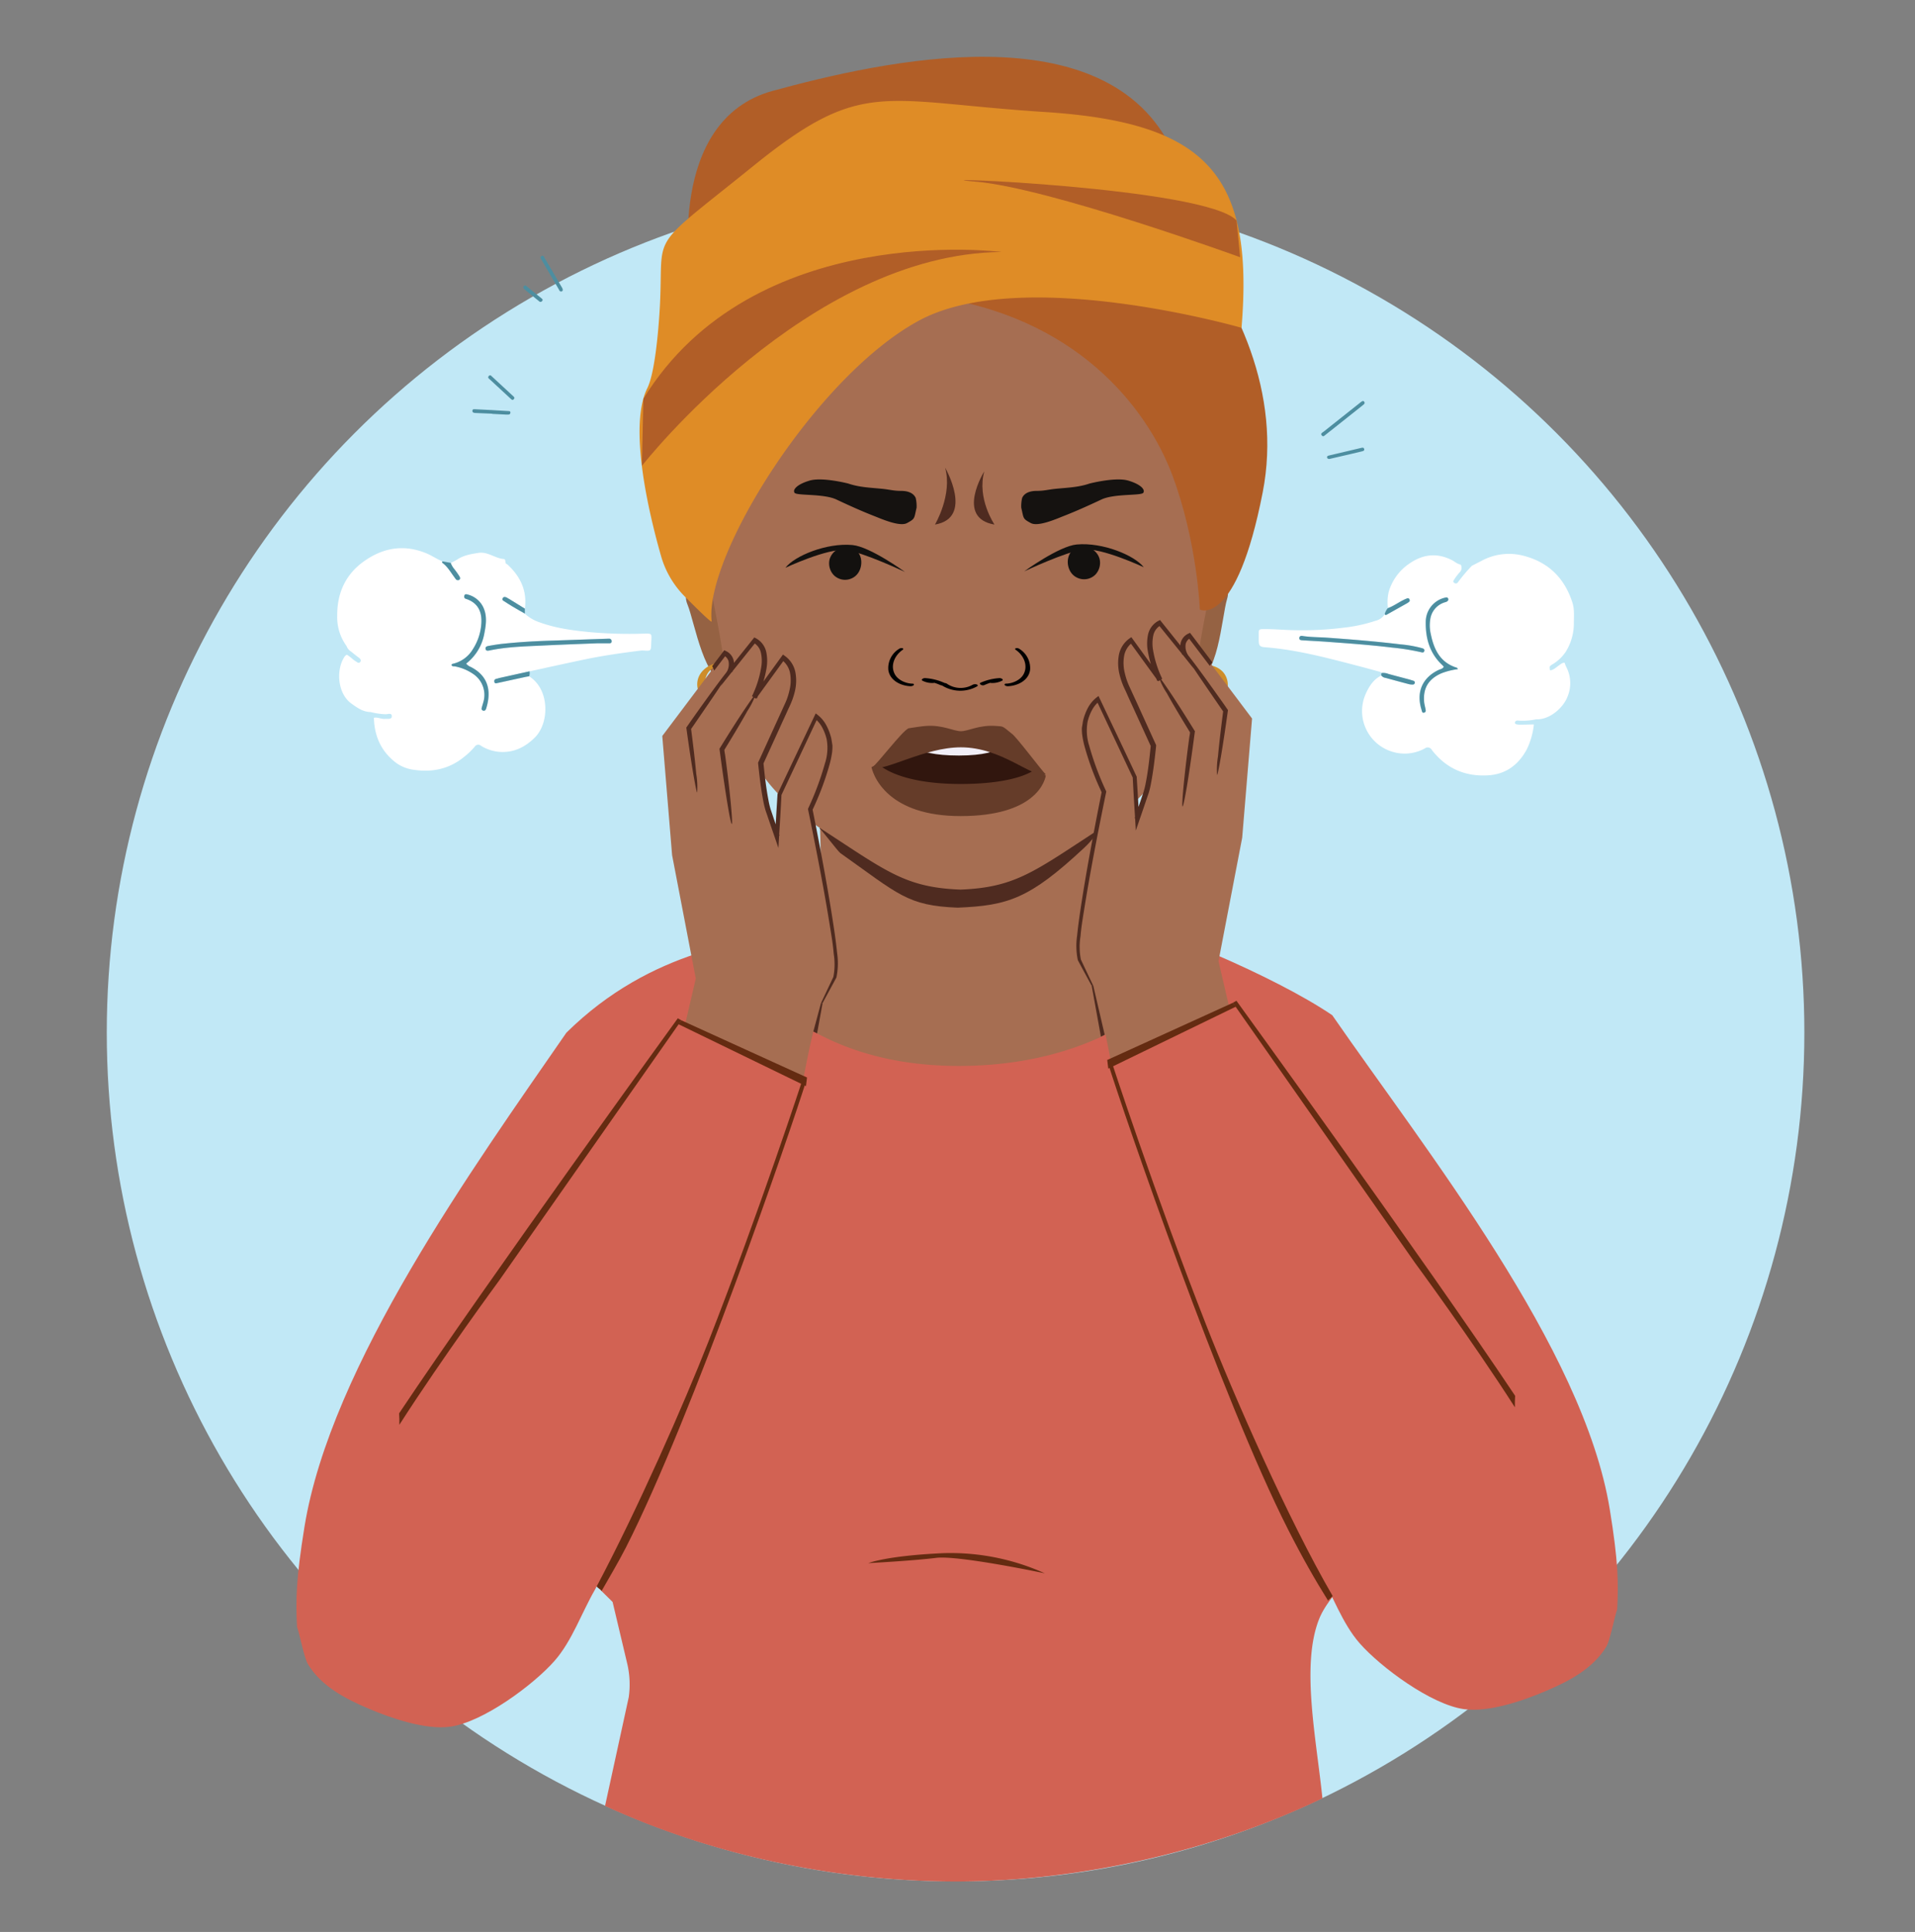 <svg id="Layer_1" data-name="Layer 1" xmlns="http://www.w3.org/2000/svg" viewBox="0 0 727.65 734.04"><rect x="0" y="0" width="727.65" height="734.04" fill="#808080" stroke="none"/><defs><style>.cls-1{fill:#c1e8f6;}.cls-2{fill:#d26253;}.cls-3{fill:#a66e52;}.cls-4{fill:#4f2b20;}.cls-5{fill:#956243;}.cls-6{fill:#ce8d2a;}.cls-7{fill:#010101;}.cls-8{fill:#13110f;}.cls-9{fill:#b15e27;}.cls-10{fill:#df8c26;}.cls-11{fill:#642b11;}.cls-12{fill:#fff;}.cls-13{fill:#4d8ea0;}.cls-14{fill:#151210;}.cls-15{fill:#653c29;}.cls-16{fill:#31160e;}.cls-17{fill:#f1eef7;}</style></defs><circle class="cls-1" cx="363.09" cy="392.33" r="322.52"/><path class="cls-2" d="M442.27,352.47,426,349.14l-1.25-.73a10.51,10.51,0,0,0,0,2.93l.21,1.55a54.84,54.84,0,0,1-43,27.73,132.77,132.77,0,0,1-18.77.19c-20.5-1.26-35.95-11.17-47.86-27.91l-.38-6.73-38.44,11.05-33.65,24.42L204.45,542.2c1.66,30.14-2.09,21.34,10.46,48.8l17.86,17.65L238.31,632a34.57,34.57,0,0,1,.59,12.86l-9,41.29c39.65,18.26,86.7,28.71,133.21,28.71,48.41,0,98.51-11.9,139.38-31.59-2.4-23.18-8.13-50.39-1.35-67.9,4.66-12,19.92-20.49,27.3-45C534.89,548.88,492.63,381,492.63,381Z"/><path class="cls-2" d="M304.27,353.06c-19.94,4.65-56.41,7.11-89.06,39.31C180,443.32,125.64,518.78,115.69,580.12c-3.21,19.8-3.35,27.74-2.82,38,1,2.67,2.67,11.78,4.16,14.21,5.09,8.36,14.16,13.1,23.08,16.88,8.65,3.67,21.54,8.1,30.9,6.84,12.52-1.69,31.78-16,39.69-25,6.68-7.59,10.33-18.39,15.41-27.13,4.43-7.6,1-15.88,6.85-22.4,1.58-13.3,3.55-5.76,9.38-8.22,9.45-17.48,31.66-59,40.43-78.86C294,468.85,304.27,353.06,304.27,353.06Z"/><path class="cls-3" d="M416.81,350c-1.08-3.42-.13-49.24-.13-49.24l-51.58,8.29-53.93-8.29s1.41,36.92.33,40.34-37.16,14.82-37.16,14.82S294.22,405,364.25,405s94.83-45.52,94.83-45.52S417.89,353.43,416.81,350Z"/><path class="cls-4" d="M311.3,314.59c.86.64,7.1,8.89,8,9.53,22.15,15.69,25.45,20,44.57,20.74,19.13-.78,27.34-3.4,47.92-22.58,6.92-6.46,5.4-8.62,6.92-9.82C384.33,312.37,345.72,314.35,311.3,314.59Z"/><path class="cls-5" d="M276.49,206.77s-10.34-15.88-16.21-15.24C256.72,191.91,265,200,266,209c1.36,12.16-7.64,13.73-4.8,20.61s6.5,30.9,15.95,29.88c3.75-.41,7.58-8.71,7.58-8.71S279.57,217.61,276.49,206.77Z"/><path class="cls-6" d="M273.38,251.77c-4,.45-8,3.24-8.42,7.55a7.46,7.46,0,0,0,1.48,5.18,6.53,6.53,0,0,0,3.36,2.35,10.28,10.28,0,0,0,9.08-1.39c.5-.34.29-.8-.23-.89a2.91,2.91,0,0,0-2,.55,5.12,5.12,0,0,1-4.82.31c-.3-.12-.59-.24-.87-.38l-.32-.17-.1-.06c-.19-.11.13.1,0,0a6.13,6.13,0,0,1-1.22-1.22,6.81,6.81,0,0,1-.08-8.26,6,6,0,0,1,1.64-1.48,4.7,4.7,0,0,1,1-.45l.56-.14h.08l.49-.07c.47-.05,1.54-.34,1.65-.91s-.88-.54-1.21-.51Z"/><path class="cls-5" d="M448.74,206.28s8.69-16.83,14.59-16.79c3.59,0-3.81,8.84-3.91,18-.13,12.24,9,12.89,6.86,20s-3.35,31.39-12.86,31.33c-3.77,0-8.42-7.9-8.42-7.9S446.78,217.38,448.74,206.28Z"/><path class="cls-3" d="M461.5,216.23a.08.08,0,0,0,0,.06c-2.1,10.63-4.69,21.83-6.47,34.67-4.72,33.89-14.81,49.46-37.83,64.42C393.06,331.07,385.83,337.18,365,338c-20.83-.77-28.06-6.88-52.18-22.57-23-15-33.1-30.53-37.81-64.42-1.05-7.55-2.38-14.53-3.72-21.16-1-4.92-2-9.66-2.91-14.29,0-.08,0-.14,0-.2a.15.15,0,0,1,0-.06c-3.32-17-5.33-32.69-.78-51.64,4.7-19.61,20.91-43.94,45.57-59.3h.05a97.4,97.4,0,0,1,51.84-15c53.46,0,90,43.1,97.47,74.29C467.11,182.92,464.93,198.86,461.5,216.23Z"/><path class="cls-7" d="M369.55,260.19a9.27,9.27,0,0,1-9.85-.48c-.62-.44-2.71.05-1.85.67a13.09,13.09,0,0,0,13.43.4c.36-.23.3-.55-.14-.72a2.08,2.08,0,0,0-1.59.13"/><path class="cls-7" d="M358.8,259.44a21.12,21.12,0,0,0-7.25-1.8,1.69,1.69,0,0,0-1.11.35c-.21.19-.25.44,0,.6a8,8,0,0,0,4,.91,1.54,1.54,0,0,0,1.23-.48c.22-.34-.19-.55-.52-.55a6.3,6.3,0,0,1-3.21-.74l-1.09.94a18.63,18.63,0,0,1,6.47,1.63,1.56,1.56,0,0,0,1.33-.14c.26-.16.55-.53.15-.72"/><path class="cls-7" d="M346.63,259.75c-2.47-.07-5.37-1.34-6.59-3.53-1.83-3.31-.13-7.24,3-9.35.33-.23.16-.53-.18-.61a1.72,1.72,0,0,0-1.32.32,8.56,8.56,0,0,0-4,7.94c.38,2.9,2.74,4.92,5.7,5.76a11.45,11.45,0,0,0,2.74.45c.37,0,1-.12,1.23-.47s-.16-.5-.51-.51"/><path class="cls-7" d="M372.49,259.44a21,21,0,0,1,7.24-1.8,1.68,1.68,0,0,1,1.11.35c.21.19.25.44,0,.6a8,8,0,0,1-4,.91,1.54,1.54,0,0,1-1.22-.48c-.23-.34.18-.55.52-.55a6.29,6.29,0,0,0,3.2-.74l1.1.94A18.63,18.63,0,0,0,374,260.3a1.54,1.54,0,0,1-1.32-.14c-.27-.16-.55-.53-.15-.72"/><path class="cls-7" d="M382.31,259.75c2.47-.07,5.38-1.34,6.59-3.53,1.83-3.31.13-7.24-3-9.35-.33-.23-.15-.53.19-.61a1.74,1.74,0,0,1,1.32.32,8.57,8.57,0,0,1,4,7.94c-.38,2.9-2.74,4.92-5.7,5.76a11.37,11.37,0,0,1-2.73.45c-.38,0-1.05-.12-1.23-.47s.15-.5.5-.51"/><path class="cls-8" d="M408.83,208.05c2.5-1.3,5.43-.17,7.07,1.28a6.26,6.26,0,0,1,1.91,3,6.53,6.53,0,0,1-1.54,5.94,6.08,6.08,0,0,1-7,1.21c-3.06-1.43-4.06-5.11-3.3-7.79a6,6,0,0,1,2.82-3.6"/><path class="cls-8" d="M389.18,217.09s13.2-9.6,19.95-10.22c9.85-.9,22,4.14,25.47,8.65,0,0-16.06-7.54-23-6.71C405,209.6,389.18,217.09,389.18,217.09Z"/><path class="cls-8" d="M324.19,208.26c-2.5-1.3-5.43-.18-7.07,1.27a6.39,6.39,0,0,0-1.9,3,6.51,6.51,0,0,0,1.54,5.93,6.06,6.06,0,0,0,7,1.22c3.06-1.43,4-5.11,3.29-7.79a5.92,5.92,0,0,0-2.82-3.6"/><path class="cls-8" d="M343.84,217.3s-13.2-9.6-19.94-10.22c-9.85-.91-22,4.14-25.47,8.65,0,0,16.05-7.54,23-6.71C328,209.8,343.84,217.3,343.84,217.3Z"/><path class="cls-9" d="M252.18,126.82s44-21.48,100.37-14.34S436,155.22,445.48,180.6s10.43,51,10.43,51,13.83,7,23.89-44.56C494.47,111.82,412.24,45.48,394,45.48S278.36,42.73,252.18,126.82Z"/><path class="cls-9" d="M262.28,104.87s-9.45-59.26,31.41-70.37,126.83-31,152,23.11Z"/><path class="cls-10" d="M260.17,226.61a35.63,35.63,0,0,1-9-15.39c-4.56-16-12.49-49.08-5.2-63.75,3.18-6.39,4.46-25.45,4.76-31,1.59-29.35-5.38-20.38,35.88-53.7S335,38.58,396.9,42.55s79.63,24,74.85,82c0,0-83.32-24-122.6-2.72s-81.59,89.65-78.73,114.28C270.51,236.89,264.88,231.35,260.17,226.61Z"/><path class="cls-9" d="M243.9,177s63-80.53,136.64-81.26c0,0-94.27-12.29-136.07,55.77Z"/><path class="cls-9" d="M471.21,97.73S398.43,71.26,370.53,69s88.19,2.14,99.33,14.81Z"/><path class="cls-6" d="M456.66,253.85a7.09,7.09,0,0,1,6.86,5.61,6.82,6.82,0,0,1-.64,4.63,6.24,6.24,0,0,1-1.22,1.69l-.24.18-.22.14-.41.25a7.68,7.68,0,0,1-.74.34l-.29.1c.27-.1-.25,0,0,0a2.83,2.83,0,0,1-.48.08,6.16,6.16,0,0,1-3.58-.85,2.71,2.71,0,0,0-1.85.19c-.13.05-1.29.55-.87.77a9.68,9.68,0,0,0,7.77.38,9.58,9.58,0,0,0,3.68-2,7.39,7.39,0,0,0,.18-10.14,8.18,8.18,0,0,0-6.06-2.48,3.94,3.94,0,0,0-2,.54c-.43.28-.42.57.16.57Z"/><path class="cls-11" d="M397,597.78a87,87,0,0,0-38.9-7.65c-21.49,1-28.15,3.78-28.15,3.78s17.24-.93,25.74-2S397,597.78,397,597.78Z"/><path class="cls-3" d="M315.15,282.63c1.3,7.23-7.43,25.5-7.43,25.5s10.37,50.8,9.62,60.45c-.35,4.57-4.22,7.9-7,18.2-3.08,11.44-5.4,25-5.4,25l-44.44-23.34,3.88-16.64-9-46.9-3.73-45.26,23.43-31.13a5.19,5.19,0,0,1,.71.35,4.42,4.42,0,0,1,1.43,6.06l9.31-10.85c8.57,4.49-.06,21.7-.06,21.7l11-15c7.66,5.54,1.62,17.79,1.62,17.79l-10.15,22.09s1.25,14.08,3,18.56,3.13,9.27,3.13,9.27l1-15.94L310,273S313.85,275.39,315.15,282.63Z"/><path class="cls-4" d="M318.09,362.15c-.32-3.15-.75-6.4-1.26-9.75-2-13.35-4.78-28.36-8.06-44.77a108.81,108.81,0,0,0,6.42-17.08,36,36,0,0,0,1-4.81,19.78,19.78,0,0,0,.11-2.55l-.21-1.31-.21-1.26a20.4,20.4,0,0,0-1.78-4.82,12.51,12.51,0,0,0-3.39-4.16l-.76-.59-.44.92c-4.45,9.42-9.21,19.36-14,29.6l-.08.16,0,.15c-.22,3.59-.46,7.41-.68,11.32l-.77-2.26c-.37-1.11-.75-2.23-1.13-3.35a30.59,30.59,0,0,1-.82-3.4c-.89-4.56-1.45-9.34-1.92-14.13l6-13.14c1-2.27,2.09-4.55,3.12-6.86.51-1.14,1.1-2.28,1.58-3.53A28.27,28.27,0,0,0,302,262.8a17.29,17.29,0,0,0,.24-7.3,10,10,0,0,0-4-6.28l-.74-.52-.52.72-6.9,9.52a42.61,42.61,0,0,0,1.2-5.14,16.58,16.58,0,0,0-.15-6.2,7.84,7.84,0,0,0-3.87-5.08l-.66-.33-.44.56-7.28,9.11c0-.32-.06-.63-.12-.94a5.24,5.24,0,0,0-2.9-3.55l-.65-.31-.44.56-4.15,5.49c.27.54.52,1.1.77,1.66l4.13-5.42a3.46,3.46,0,0,1,1.33,2,5.87,5.87,0,0,1-.4,3.36l-2.58,5.9,4-5,.25-.31.14.09c.07-.15.12-.32.18-.48l8.36-10.42a5.89,5.89,0,0,1,2.33,3.52,14.44,14.44,0,0,1,.11,5.52,40,40,0,0,1-3.5,11l1.53.93.16-.21.18.1c.14-.29.26-.6.4-.9l9.62-13.26a8.15,8.15,0,0,1,2.58,4.59,15.68,15.68,0,0,1-.24,6.54,25.31,25.31,0,0,1-1.06,3.54c-.44,1.13-1,2.25-1.51,3.41-1.06,2.31-2.1,4.61-3.14,6.87l-6.09,13.37-.11.23,0,.23c.51,4.94,1.07,9.78,2,14.54a33.21,33.21,0,0,0,.88,3.57c.4,1.12.78,2.25,1.15,3.35.75,2.2,1.5,4.38,2.23,6.5l1.46,4.26.26-4.45,0-.23.19,0c-.05-.16-.11-.32-.16-.47.33-5.19.64-10.32.87-15l13.36-28.43a11.08,11.08,0,0,1,2.15,2.85,18.35,18.35,0,0,1,1.66,4.41,18.85,18.85,0,0,1-.65,9.16,110.42,110.42,0,0,1-6.35,17.07l-.1.23.07.41c3.38,16.46,6.27,31.52,8.38,44.88.55,3.34,1.07,6.56,1.32,9.69a25.36,25.36,0,0,1-.12,8.86l-4.73,10c.38.13.26-.14.62,0,0-.1,5.25-9.69,5.27-9.79A26.81,26.81,0,0,0,318.09,362.15Z"/><path class="cls-4" d="M276.42,305.44c-.79-4.78-1.77-11.34-2.73-18.62l-.27-2-.05-.31.17-.28c3.61-5.86,6.93-11.08,9.39-14.72s4.05-5.89,4.26-5.75a30.6,30.6,0,0,1-3.21,6.39c-2.11,3.84-5.3,9.16-8.89,15l.12-.59a12.35,12.35,0,0,0,.27,2c1,7.3,1.75,13.9,2.2,18.7s.62,7.77.38,7.81S277.2,310.21,276.42,305.44Z"/><path class="cls-4" d="M263.44,294.07c-.75-4.36-1.67-10.45-2.61-17.27l-.07-.34.21-.29,1.25-1.8c4.25-6.05,8.17-11.47,11.08-15.36s4.82-6.19,5-6-1.32,2.73-4,6.8-6.47,9.54-10.65,15.65l-1.26,1.8.16-.66c.91,6.94,1.61,13,2,17.38a30,30,0,0,1,.34,7.15C264.74,301.11,264.18,298.42,263.44,294.07Z"/><path class="cls-11" d="M257.55,386.89s-71.75,99-105.9,150.1c.1,1.45.13,2.9.09,4.36,16.65-25.94,37.93-54.82,37.93-54.82l69.24-98.86Z"/><path class="cls-11" d="M305.2,409.39s-16.45,50.39-36.05,100.43c-9.18,23.43-27,63.86-42.4,92.88.57,1,1.35.8,1.83,1.8,2.75-4.84,6.43-11,9.28-16.59,25.33-49.84,62.41-157.79,68.58-177.6Z"/><polygon class="cls-11" points="257.75 389.12 306.24 412.67 306.64 409.39 258.92 387.67 257.75 389.12"/><path class="cls-12" d="M589.72,252.52c-1,.65-1,.69-.73,2.2,1.38-.19,2.31-1.18,3.37-1.9.67-.47,1.25-1.08,2.16-1a12.33,12.33,0,0,0,.62,1.6,13.2,13.2,0,0,1,.53,11.12c-1.51,4.23-6.79,9-11.94,8.75a24.21,24.21,0,0,1-6.35.52c-.48,0-1-.17-1.42.16a.9.9,0,0,0-.35.6.73.73,0,0,0,.37.56,5.38,5.38,0,0,0,1.44.2c1.8,0,3.6-.06,5.41-.09a28.34,28.34,0,0,1-2.66,9.41c-3.13,5.86-7.87,9.47-14.56,9.92-8.8.59-16.07-2.55-21.53-9.6a1.77,1.77,0,0,0-2.67-.62,15.91,15.91,0,0,1-12.62,1.19,16.14,16.14,0,0,1-9.87-21.88c1.32-2.91,2.94-5.52,5.93-7a2.58,2.58,0,0,0,1.69.92q4.38,1.21,8.78,2.37a6,6,0,0,0,1.46.16.75.75,0,0,0,.81-.75.71.71,0,0,0-.56-.71c-.55-.16-1.09-.35-1.65-.5-2.61-.7-5.23-1.37-7.84-2.09a5.19,5.19,0,0,0-2.64-.33c-.28-.49-.8-.54-1.27-.67-2.57-.7-5.15-1.41-7.73-2.08-11.56-3-23.1-6.12-35.08-7.05-2.18-.17-2.5-.57-2.54-2.72q0-1,0-2c0-2.16,0-2.17,2.2-2.2,3.2,0,6.39.26,9.58.38a127.15,127.15,0,0,0,20.63-.92,57.9,57.9,0,0,0,12-2.62,5.6,5.6,0,0,0,3.5-2.49c.22.34.48.34.81.15l7.48-4.2a5.38,5.38,0,0,0,1-.69.72.72,0,0,0,.11-.9.66.66,0,0,0-.8-.4,12,12,0,0,0-1.57.68c-2,1-3.75,2.31-5.85,3.06a17.59,17.59,0,0,1,.28-6.09,19.52,19.52,0,0,1,8.11-11c5.12-3.45,10.39-4,16-1.12,1.08.57,2,1.47,3.26,1.66a2.44,2.44,0,0,1-.43,3,19.48,19.48,0,0,0-2.07,2.74c-.29.4-.54.87.09,1.22a.89.89,0,0,0,1.3-.15l.15-.2a61.34,61.34,0,0,1,5.22-6.16c1.18-.6,2.36-1.19,3.53-1.8A21.82,21.82,0,0,1,578,210.94c9.92,2.27,16.36,8.33,19.47,18,.85,2.65.55,5.39.55,8.09a20.37,20.37,0,0,1-3,10.48A15.69,15.69,0,0,1,589.72,252.52Zm-36.15,1.19c-6.29-1.9-8.72-6.86-9.91-12.7a14.47,14.47,0,0,1-.2-5.87,7.85,7.85,0,0,1,4.87-6.07c.38-.16.79-.25,1.17-.39s.91-.52.78-1.09c-.2-.81-.83-.61-1.4-.47a9.45,9.45,0,0,0-7.16,9.28c-.08,6.23,1.54,11.89,6.3,16.3a6.66,6.66,0,0,1,.55.63c-.41.83-1.3.9-2,1.23-6,2.88-8.62,8.28-6.43,15.19.16.53.21,1.27,1,1s.56-.9.46-1.46c-.16-.89-.43-1.77-.5-2.67-.43-5.2,1.69-8.62,6.47-10.76a26.39,26.39,0,0,1,6.35-1.64C553.67,253.83,553.64,253.73,553.57,253.71Zm-59.85-11.38c-.09.81.52.91,1.13.94,3.28.21,6.57.36,9.85.61,8.12.6,16.24,1.18,24.33,2.17a88.06,88.06,0,0,1,11,1.76c.52.13,1,.19,1.18-.45s-.26-.9-.76-1.06a45.19,45.19,0,0,0-8.24-1.47c-9.32-1.13-18.66-1.88-28-2.55-3.11-.22-6.25-.16-9.44-.68C494.26,241.58,493.78,241.7,493.72,242.33Z"/><path class="cls-12" d="M135.13,251.23c.5.29,1.13,1,1.7.34s.09-1.31-.6-1.79c-1-.7-1.92-1.51-2.89-2.26a4,4,0,0,1-1.65-2.05,18.61,18.61,0,0,1-3.56-11.53c-.06-8.74,3.28-16,10.63-21,7.09-4.87,14.69-6.1,22.87-2.87,2.29.9,4.29,2.32,6.54,3.25-.22.2-.26.44,0,.62,1.83,1.35,2.94,3.3,4.25,5.08.25.33.46.68.73,1a1,1,0,0,0,1.31.33c.54-.33.4-.89.14-1.31-.62-1-1.28-1.91-2-2.83a7.81,7.81,0,0,1-1.34-2.32,28.08,28.08,0,0,0,2.6-1.38c2.41-1.58,5.14-2,7.9-2.44,3.55-.58,6.3,2.06,9.65,2.33,1,.08.25,1.55,1.13,1.92a1.65,1.65,0,0,1,.41.28c4.84,4.52,7.4,9.92,6.47,16.69l-5.66-3.5c-.42-.26-.85-.51-1.28-.74s-1.14-.39-1.48.29.17.89.59,1.16c1,.63,1.93,1.26,2.92,1.84,1.62,1,3.27,1.89,4.91,2.83a15.62,15.62,0,0,0,5.7,3.31c6.38,2.31,13.07,3.14,19.75,3.76a168.75,168.75,0,0,0,19.22.52c4-.08,3.5-.27,3.35,3.72-.11,2.76,0,2.86-2.73,2.7a7.34,7.34,0,0,0-1.24,0c-7.15.9-14.29,1.9-21.35,3.38s-13.95,3-20.92,4.53l-11.32,2.51c-.4.09-.79.24-1.19.32-.68.13-1,.5-.85,1.21s.71.51,1.19.41l10.36-2.26c.56-.12,1.13-.21,1.69-.31A12.46,12.46,0,0,1,205,261c3.55,5.8,2.81,14.88-2,19.45-3.52,3.36-7.39,5.32-12.25,5.27a15.64,15.64,0,0,1-7.94-2.34,1.6,1.6,0,0,0-2.49.41,27.51,27.51,0,0,1-3.9,3.72c-5.56,4.6-12,6-18.94,5a14.59,14.59,0,0,1-7.05-2.73c-5.64-4.32-8.18-10.11-8.36-17.07,1.42-.3,2.72.52,4.12.43,1-.06,2.64.25,2.69-.89.09-1.65-1.62-.79-2.5-.88a26.77,26.77,0,0,1-5.56-.83c-2.87-.05-5-1.58-7.24-3.18-5.45-3.89-5.9-13-2.7-17.79a1.81,1.81,0,0,1,.92-.78C133.05,249.41,133.94,250.54,135.13,251.23ZM184,240.85c.67-3.38,1.2-6.84-.4-10.18a9,9,0,0,0-6-4.8c-.52-.15-1-.18-1.16.47a.88.88,0,0,0,.56,1.19c.16.05.32.09.47.15,4.34,1.58,5.72,5.06,5.42,9.22a20.38,20.38,0,0,1-3.21,9.75,12,12,0,0,1-7.33,5.49c-.3.07-.64.09-.8.49.26.72.95.47,1.45.59a18.21,18.21,0,0,1,6.78,2.84,9.58,9.58,0,0,1,3.84,10.85c-.2.71-.43,1.42-.6,2.13a.74.74,0,0,0,.55.95.8.8,0,0,0,1-.4,4.26,4.26,0,0,0,.32-.93c1.9-6.54.37-12-6-15.25a4.25,4.25,0,0,1-1.85-1.28A18.54,18.54,0,0,0,184,240.85Zm25.41,2.56c-6.25.19-12.5.56-18.72,1.23-1.63.18-3.25.46-4.87.74-.63.11-1.45.26-1.3,1.15s.9.73,1.58.59c6.55-1.36,13.21-1.52,19.86-1.84,7-.34,13.95-.6,20.93-.86,1.48,0,3,0,4.44,0,.5,0,1.07,0,1.09-.68a.94.94,0,0,0-1-1.08l-.5,0v0C223.7,242.92,216.55,243.18,209.39,243.41Z"/><path class="cls-13" d="M502,165a2.33,2.33,0,0,0,.28.47.6.6,0,0,0,.89.12c.85-.66,1.69-1.34,2.54-2l11.56-9.18c.32-.26.64-.5.94-.78a.69.69,0,0,0,.09-1.06c-.27-.32-.61-.22-.9,0a8.17,8.17,0,0,0-.81.61q-6.82,5.4-13.62,10.81C502.58,164.27,502.12,164.48,502,165Z"/><path class="cls-13" d="M213.24,110.75c.6,0,.78-.64.37-1.36-1.42-2.44-2.86-4.87-4.28-7.3-.82-1.4-1.62-2.8-2.46-4.18-.25-.41-.43-1.09-1.18-.58-.6.41-.23.85,0,1.22,1,1.7,1.94,3.38,2.93,5.06,1.22,2.09,2.43,4.19,3.68,6.26C212.5,110.24,212.62,110.79,213.24,110.75Z"/><path class="cls-13" d="M187,157.25l5.43.28c.2,0,.4,0,.6,0,.57,0,.91-.2.91-.79s-.49-.53-.88-.56c-2.07-.13-4.15-.26-6.23-.37s-4.15-.22-6.22-.32c-.46,0-1.05-.13-1.11.53s.45.87,1.07.89l6.43.27Z"/><path class="cls-13" d="M505.19,174.37l7.82-1.81,4.51-1.07c.49-.12,1-.28.83-.9s-.64-.53-1.13-.41l-12,2.83-.19.05c-.4.1-.85.19-.78.73S504.86,174.41,505.19,174.37Z"/><path class="cls-13" d="M185.5,143.32c0,.36.32.56.55.78l8,7.4c.36.33.69.7,1.17.17s.1-.86-.25-1.18l-8.29-7.67c-.21-.2-.42-.32-.71-.14A.86.86,0,0,0,185.5,143.32Z"/><path class="cls-13" d="M201.21,255.06l-11.32,2.51c-.4.09-.79.24-1.19.32-.68.13-1,.5-.85,1.21s.71.51,1.19.41l10.36-2.26c.56-.12,1.13-.21,1.69-.31A4,4,0,0,0,201.21,255.06Z"/><path class="cls-13" d="M524.85,256.65a2.58,2.58,0,0,0,1.69.92q4.38,1.21,8.78,2.37a6,6,0,0,0,1.46.16.75.75,0,0,0,.81-.75.71.71,0,0,0-.56-.71c-.55-.16-1.09-.35-1.65-.5-2.61-.7-5.23-1.37-7.84-2.09a5.19,5.19,0,0,0-2.64-.33C524.88,256,524.87,256.34,524.85,256.65Z"/><path class="cls-13" d="M198.82,109.1a1.25,1.25,0,0,0,.55.88c1.81,1.49,3.64,3,5.44,4.45a.74.74,0,0,0,1.2-.09c.38-.43.08-.69-.26-1q-2.9-2.32-5.77-4.68c-.3-.24-.59-.32-.88,0A2.23,2.23,0,0,0,198.82,109.1Z"/><path class="cls-13" d="M526.15,233.37c.22.34.48.34.81.15l7.48-4.2a5.38,5.38,0,0,0,1-.69.72.72,0,0,0,.11-.9.66.66,0,0,0-.8-.4,12,12,0,0,0-1.57.68c-2,1-3.75,2.31-5.85,3.06A5.86,5.86,0,0,0,526.15,233.37Z"/><path class="cls-13" d="M199.43,231.25l-5.66-3.5c-.42-.26-.85-.51-1.28-.74s-1.14-.39-1.48.29.17.89.59,1.16c1,.63,1.93,1.26,2.92,1.84,1.62,1,3.27,1.89,4.91,2.83Z"/><path class="cls-13" d="M168.17,213.29c-.22.2-.26.44,0,.62,1.83,1.35,2.94,3.3,4.25,5.08.25.33.46.68.73,1a1,1,0,0,0,1.31.33c.54-.33.4-.89.14-1.31-.62-1-1.28-1.91-2-2.83a7.81,7.81,0,0,1-1.34-2.32Z"/><path class="cls-13" d="M554,254.24c-.3-.41-.33-.51-.4-.53-6.29-1.9-8.72-6.86-9.91-12.7a14.47,14.47,0,0,1-.2-5.87,7.85,7.85,0,0,1,4.87-6.07c.38-.16.79-.25,1.17-.39s.91-.52.78-1.09c-.2-.81-.83-.61-1.4-.47a9.45,9.45,0,0,0-7.16,9.28c-.08,6.23,1.54,11.89,6.3,16.3a6.66,6.66,0,0,1,.55.63c-.41.83-1.3.9-2,1.23-6,2.88-8.62,8.28-6.43,15.19.16.53.21,1.27,1,1s.56-.9.46-1.46c-.16-.89-.43-1.77-.5-2.67-.43-5.2,1.69-8.62,6.47-10.76A26.39,26.39,0,0,1,554,254.24Z"/><path class="cls-13" d="M494.71,241.6c-.45,0-.93.1-1,.73-.09.81.52.91,1.13.94,3.28.21,6.57.36,9.85.61,8.12.6,16.24,1.18,24.33,2.17a88.06,88.06,0,0,1,11,1.76c.52.13,1,.19,1.18-.45s-.26-.9-.76-1.06a45.19,45.19,0,0,0-8.24-1.47c-9.32-1.13-18.66-1.88-28-2.55C501,242.06,497.9,242.12,494.71,241.6Z"/><path class="cls-13" d="M177.13,252.13A18.54,18.54,0,0,0,184,240.85c.67-3.38,1.2-6.84-.4-10.18a9,9,0,0,0-6-4.8c-.52-.15-1-.18-1.16.47a.88.88,0,0,0,.56,1.19c.16.05.32.09.47.15,4.34,1.58,5.72,5.06,5.42,9.22a20.38,20.38,0,0,1-3.21,9.75,12,12,0,0,1-7.33,5.49c-.3.07-.64.09-.8.49.26.72.95.47,1.45.59a18.21,18.21,0,0,1,6.78,2.84,9.58,9.58,0,0,1,3.84,10.85c-.2.71-.43,1.42-.6,2.13a.74.74,0,0,0,.55.95.8.8,0,0,0,1-.4,4.26,4.26,0,0,0,.32-.93c1.9-6.54.37-12-6-15.25A4.25,4.25,0,0,1,177.13,252.13Z"/><path class="cls-13" d="M230.86,242.68c-7.16.24-14.31.5-21.47.73-6.25.19-12.5.56-18.72,1.23-1.63.18-3.25.46-4.87.74-.63.11-1.45.26-1.3,1.15s.9.73,1.58.59c6.55-1.36,13.21-1.52,19.86-1.84,7-.34,13.95-.6,20.93-.86,1.48,0,3,0,4.44,0,.5,0,1.07,0,1.09-.68a.94.94,0,0,0-1-1.08l-.5,0Z"/><path class="cls-14" d="M317.8,189.78c4.78,2.25,9.6,4.43,14.52,6.35,2.55,1,9.56,4.11,12.32,2.61,3.17-1.72,2.64-1.66,3.64-5.85a13.8,13.8,0,0,0-.34-3.7c-.9-2-3.15-2.67-5.49-2.68-2.93,0-4.32-.49-7.24-.79-4.44-.44-8.6-.54-12.88-2,0,0-9.84-2.54-14.66-1.13s-6.56,3.46-5.76,4.64S312.89,187.48,317.8,189.78Z"/><path class="cls-14" d="M418.53,189.78c-4.79,2.25-9.6,4.43-14.53,6.35-2.55,1-9.56,4.11-12.31,2.61-3.17-1.72-2.64-1.66-3.64-5.85a13.4,13.4,0,0,1,.34-3.7c.89-2,3.14-2.67,5.48-2.68,2.93,0,4.32-.49,7.25-.79,4.43-.44,8.59-.54,12.88-2,0,0,9.84-2.54,14.66-1.13s6.56,3.46,5.76,4.64S423.44,187.48,418.53,189.78Z"/><path class="cls-15" d="M365.09,280.49c13.2,0,32.27,14.21,32.27,14.21s-.51,4.5-5.83,8.63c-4.51,3.5-12.48,6.74-26.53,6.74-13.64,0-21.84-3.69-26.75-7.79-6.1-5.1-7.1-10.81-7.1-10.81S351.89,280.49,365.09,280.49Z"/><path class="cls-16" d="M366.6,280.51a40,40,0,0,1,27,11.58s-5.89,5.78-28.59,5.78c-24.61,0-31.37-7.69-31.37-7.69l19.25-9.38C353.91,280.48,365.52,280.47,366.6,280.51Z"/><path class="cls-17" d="M364.69,281.4c6.28,0,18.48-.75,18.48-.75s0,6.41-18.81,6.41S345,281.15,345,281.15Z"/><path class="cls-15" d="M384.43,278.74c-3.69-3-3.05-2.7-6-2.92-6.42-.48-10.5,2-13.3,2s-6.87-2.46-13.3-2c-1.78.13-4.13.5-6.66.9-2.74,1.45-11.5,13.24-14,15.1,5.36,1.25,20.13-7.88,33.94-7.88,15.7,0,27.15,11.81,32.27,10.32C395.9,292.9,386.09,279.76,384.43,278.74Z"/><path class="cls-4" d="M359.12,177.69s11.06,19.1-3.86,21.62C355.26,199.31,362,188,359.12,177.69Z"/><path class="cls-4" d="M374,179.09s-11.05,17.7,3.87,20.22C377.88,199.31,371.13,189.42,374,179.09Z"/><polygon class="cls-4" points="312.56 381.18 310.47 392.63 309.05 391.92 311.94 381.15 312.56 381.18"/><path class="cls-2" d="M423.09,348.61c16.17,3.77,60.31,21.7,83.12,37.1,35.26,51,95.51,126.41,105.46,187.75,3.22,19.8,3.35,27.74,2.82,38-1,2.67-2.67,11.78-4.15,14.21-5.1,8.36-14.16,13.1-23.09,16.88-8.64,3.67-21.54,8.1-30.9,6.84-12.52-1.69-31.78-16-39.68-25-6.69-7.59-10.33-18.39-15.42-27.13-4.42-7.6-.95-15.88-6.85-22.4-1.58-13.3-3.54-5.76-9.38-8.22-9.44-17.48-31.65-59-40.42-78.86C433.32,462.19,423.09,348.61,423.09,348.61Z"/><path class="cls-3" d="M412.21,276c-1.3,7.23,7.43,25.5,7.43,25.5s-10.37,50.8-9.62,60.45c.36,4.57,4.22,7.9,7,18.2,3.08,11.44,5.4,25,5.4,25l44.45-23.34L463,365.18l9-46.9L475.75,273l-23.43-31.13a4.26,4.26,0,0,0-.71.35,4.4,4.4,0,0,0-1.43,6.06l-9.31-10.85c-8.57,4.49.05,21.7.05,21.7l-11-15c-7.66,5.54-1.62,17.79-1.62,17.79L438.49,284s-1.26,14.08-3,18.56-3.13,9.27-3.13,9.27l-1-15.94-14-29.57S413.52,268.73,412.21,276Z"/><path class="cls-4" d="M450.53,244.69a3.46,3.46,0,0,1,1.33-2L459.69,253c.31-.46.64-.89,1-1.33L452.61,241l-.44-.56-.65.31a5.24,5.24,0,0,0-2.9,3.55,7.31,7.31,0,0,0-.11.94l-7.29-9.11-.44-.56-.65.33a7.82,7.82,0,0,0-3.88,5.08,16.58,16.58,0,0,0-.15,6.2,44.6,44.6,0,0,0,1.2,5.14l-6.9-9.52-.52-.72-.74.52a10,10,0,0,0-4,6.28,17.5,17.5,0,0,0,.24,7.31,28.6,28.6,0,0,0,1.16,3.72c.48,1.25,1.08,2.39,1.58,3.53,1,2.31,2.1,4.59,3.12,6.86l6,13.14c-.47,4.79-1,9.57-1.91,14.13a30.63,30.63,0,0,1-.83,3.4c-.38,1.12-.76,2.24-1.13,3.35l-.77,2.26c-.21-3.91-.46-7.73-.68-11.32l0-.15-.08-.16c-4.78-10.24-9.54-20.18-14-29.6l-.43-.92-.77.59a12.64,12.64,0,0,0-3.39,4.16A20.85,20.85,0,0,0,411.5,274l-.2,1.26-.22,1.31a18.14,18.14,0,0,0,.12,2.55,34.46,34.46,0,0,0,1,4.81A108.39,108.39,0,0,0,418.59,301c-3.28,16.41-6.07,31.42-8.06,44.77-.51,3.35-.94,6.6-1.26,9.75a26.81,26.81,0,0,0,.26,9.24c0,.1,5.24,9.69,5.27,9.79.36-.17.24.1.62,0,0,0-4.72-9.95-4.72-10a25.12,25.12,0,0,1-.13-8.86c.25-3.13.78-6.35,1.32-9.69,2.12-13.36,5-28.42,8.39-44.88l.07-.41-.11-.23a110.42,110.42,0,0,1-6.35-17.07,19,19,0,0,1-.64-9.16,17.94,17.94,0,0,1,1.66-4.41,11,11,0,0,1,2.14-2.85l13.36,28.43c.23,4.72.54,9.85.87,15l-.15.47.19,0a1.85,1.85,0,0,0,0,.23l.26,4.45,1.46-4.26c.74-2.12,1.48-4.3,2.23-6.5.37-1.1.75-2.23,1.15-3.35a31,31,0,0,0,.88-3.57c.92-4.76,1.49-9.6,2-14.54l0-.23-.1-.23-6.09-13.37c-1-2.26-2.09-4.55-3.14-6.87-.52-1.16-1.08-2.28-1.51-3.41a25.35,25.35,0,0,1-1.07-3.54,15.68,15.68,0,0,1-.24-6.54,8.21,8.21,0,0,1,2.58-4.59l9.62,13.26c.14.3.26.61.4.9l.18-.1.16.21,1.53-.93a40.37,40.37,0,0,1-3.5-11,14.64,14.64,0,0,1,.11-5.52,5.86,5.86,0,0,1,2.34-3.52L449,248.28c.06.16.1.33.17.48l.14-.09.25.31,4,5-2.57-5.9A5.79,5.79,0,0,1,450.53,244.69Z"/><path class="cls-4" d="M451,298.78c.78-4.78,1.76-11.34,2.72-18.62l.27-2,.06-.31-.18-.28c-3.61-5.86-6.93-11.08-9.39-14.72s-4.05-5.89-4.25-5.75a30.12,30.12,0,0,0,3.21,6.39c2.1,3.84,5.29,9.16,8.88,15l-.12-.59a12.33,12.33,0,0,1-.26,2c-1,7.3-1.75,13.9-2.21,18.7s-.62,7.77-.38,7.81S450.16,303.55,451,298.78Z"/><path class="cls-4" d="M463.93,287.41c.74-4.36,1.67-10.45,2.61-17.27l.06-.34-.21-.29-1.24-1.8c-4.25-6-8.17-11.47-11.09-15.36s-4.82-6.19-5-6,1.31,2.73,4,6.8,6.47,9.54,10.66,15.65l1.26,1.8-.17-.66c-.9,6.94-1.61,13-2,17.38a30,30,0,0,0-.35,7.15C462.63,294.45,463.18,291.76,463.93,287.41Z"/><path class="cls-11" d="M469.81,380.23s71.76,99,105.9,150.1c-.1,1.45-.12,2.9-.09,4.36C559,508.75,537.7,479.87,537.7,479.87L468.45,381Z"/><path class="cls-11" d="M506.37,606.39c-17.12-29.52-37.59-76.26-48.15-103.23-19.61-50-36.06-100.43-36.06-100.43l-1.24.92c6.18,19.81,43.25,127.76,68.58,177.6,5.2,10.24,10.25,19.13,15.12,26.89C505.19,607.54,505.77,607,506.37,606.39Z"/><polygon class="cls-11" points="469.62 382.46 421.12 406.01 420.72 402.73 468.45 381.01 469.62 382.46"/><polygon class="cls-4" points="414.8 374.52 418.32 393.86 419.75 393.15 415.42 374.5 414.8 374.52"/></svg>